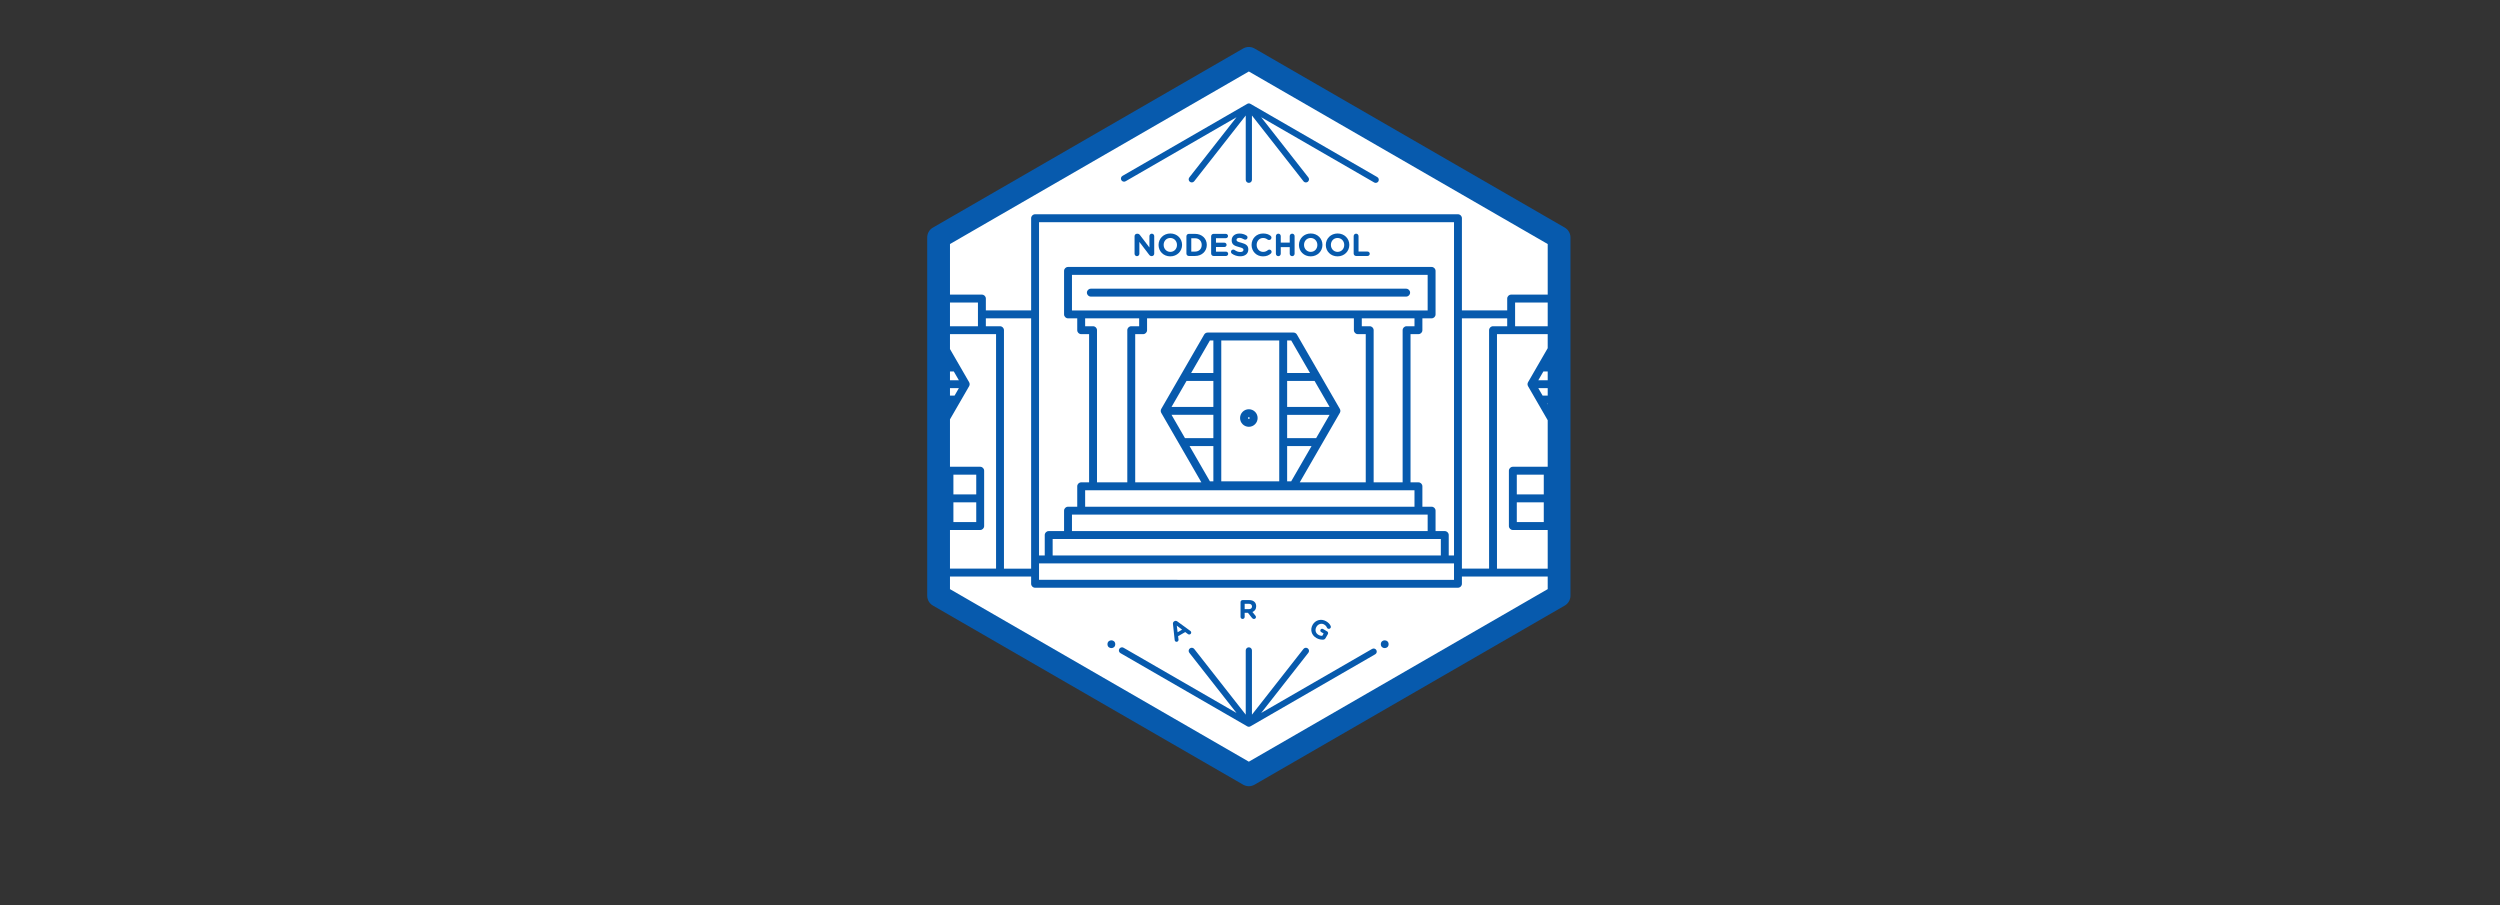 <?xml version="1.0" encoding="utf-8"?>
<!-- Generator: Adobe Illustrator 16.0.0, SVG Export Plug-In . SVG Version: 6.00 Build 0)  -->
<!DOCTYPE svg PUBLIC "-//W3C//DTD SVG 1.1//EN" "http://www.w3.org/Graphics/SVG/1.1/DTD/svg11.dtd">
<svg version="1.1" id="Layer_1" xmlns="http://www.w3.org/2000/svg" xmlns:xlink="http://www.w3.org/1999/xlink" x="0px" y="0px"
	 width="1495.425px" height="541.473px" viewBox="0 0 1495.425 541.473" enable-background="new 0 0 1495.425 541.473"
	 xml:space="preserve">
<rect x="0" y="0" width="1495.425" height="541.473" fill="#333333" stroke="none"/>
<polygon fill="#FFFFFF" points="932.432,355.497 746.852,462.642 561.273,355.497 561.273,141.208 746.852,34.064 932.432,141.208 
	"/>
<path fill="#075AAD" d="M702.652,382.805l-1.027-9.591c-0.069-0.664,0.177-1.229,0.76-1.565l0.124-0.072
	c0.583-0.336,1.182-0.259,1.723,0.133l7.792,5.686c0.157,0.111,0.279,0.227,0.358,0.365c0.329,0.568,0.149,1.281-0.419,1.609
	c-0.5,0.289-1,0.189-1.45-0.143l-1.532-1.148l-4.27,2.465l0.241,1.986c0.061,0.521-0.156,0.979-0.6,1.234
	c-0.555,0.32-1.24,0.125-1.561-0.43C702.704,383.182,702.671,382.996,702.652,382.805z M707.102,376.649l-3.192-2.426l0.504,3.979
	L707.102,376.649z"/>
<g>
	<path fill="#075AAD" d="M742.058,360.172c0-0.688,0.544-1.232,1.232-1.232h3.89c1.424,0,2.528,0.4,3.265,1.137
		c0.624,0.624,0.961,1.504,0.961,2.561v0.032c0,1.761-0.881,2.849-2.241,3.409l1.713,2.081c0.24,0.304,0.4,0.56,0.4,0.944
		c0,0.688-0.577,1.137-1.169,1.137c-0.561,0-0.929-0.272-1.217-0.641l-2.4-3.041h-1.969v2.449c0,0.688-0.545,1.232-1.232,1.232
		c-0.688,0-1.232-0.545-1.232-1.232V360.172z M747.02,364.382c1.2,0,1.889-0.64,1.889-1.585v-0.031c0-1.057-0.736-1.602-1.938-1.602
		h-2.448v3.218H747.02z"/>
</g>
<path fill="#075AAD" d="M785.204,373.705l0.016-0.027c1.593-2.759,5.046-3.777,7.984-2.081c1.47,0.849,2.249,1.74,2.77,2.855
	c0.12,0.272,0.188,0.699-0.053,1.115c-0.336,0.582-1.08,0.781-1.662,0.445c-0.305-0.176-0.435-0.399-0.523-0.598
	c-0.342-0.752-0.821-1.361-1.736-1.89c-1.553-0.896-3.579-0.236-4.531,1.413l-0.016,0.027c-1.024,1.774-0.558,3.782,1.161,4.774
	c0.776,0.448,1.582,0.654,2.347,0.578l0.801-1.387l-1.442-0.832c-0.513-0.296-0.696-0.938-0.4-1.451s0.952-0.688,1.465-0.393
	l2.439,1.408c0.597,0.345,0.795,1.089,0.451,1.684l-1.36,2.356c-0.36,0.624-0.844,0.918-1.533,0.927
	c-1.069,0.029-2.5-0.15-3.955-0.99C784.402,379.896,783.548,376.574,785.204,373.705z"/>
<circle fill="none" cx="748.521" cy="250.045" r="0.525"/>
<g>
	<path fill="#075AAD" d="M747.02,255.299c2.896,0,5.253-2.356,5.253-5.253s-2.356-5.254-5.253-5.254s-5.253,2.358-5.253,5.254
		S744.123,255.299,747.02,255.299z M747.02,249.52c0.29,0,0.525,0.235,0.525,0.526c0,0.289-0.235,0.524-0.525,0.524
		c-0.29,0-0.525-0.235-0.525-0.524C746.494,249.755,746.729,249.52,747.02,249.52z"/>
	<path fill="#075AAD" d="M843.476,175.053c0-1.305-1.058-2.364-2.363-2.364H652.515c-1.306,0-2.364,1.059-2.364,2.364
		s1.058,2.364,2.364,2.364h188.598C842.418,177.417,843.476,176.358,843.476,175.053z"/>
	<path fill="#075AAD" d="M823.831,105.919l-75.883-43.812c-0.003-0.002-0.007-0.002-0.01-0.004c-0.089-0.05-0.182-0.089-0.276-0.124
		c-0.013-0.005-0.023-0.015-0.036-0.019c-0.004-0.001-0.009-0.001-0.014-0.002c-0.025-0.009-0.052-0.014-0.077-0.021
		c-0.041-0.012-0.082-0.018-0.123-0.027c-0.099-0.021-0.198-0.035-0.3-0.04c-0.023-0.001-0.045-0.008-0.068-0.008
		c-0.027,0-0.054,0.003-0.082,0.004c-0.128,0.003-0.255,0.019-0.38,0.05c-0.015,0.003-0.03,0.003-0.044,0.007
		c-0.01,0.002-0.02,0.007-0.03,0.01c-0.016,0.004-0.03,0.013-0.046,0.018c-0.112,0.035-0.222,0.082-0.328,0.139
		c-0.014,0.007-0.029,0.01-0.042,0.018l-74.661,43.105c-0.889,0.513-1.192,1.648-0.679,2.537c0.512,0.89,1.65,1.193,2.536,0.679
		l66.353-38.309l-28.22,36.002c-0.632,0.808-0.491,1.976,0.315,2.608c0.81,0.632,1.976,0.492,2.608-0.315l30.819-39.32v38.432
		c0,1.025,0.832,1.857,1.857,1.857c1.025,0,1.857-0.832,1.857-1.857V69.095l30.819,39.32c0.366,0.466,0.911,0.71,1.462,0.71
		c0.4,0,0.805-0.129,1.146-0.395c0.807-0.632,0.947-1.8,0.315-2.608l-28.22-36.002l67.576,39.015
		c0.292,0.169,0.611,0.249,0.927,0.249c0.641,0,1.266-0.333,1.609-0.928C825.023,107.567,824.72,106.432,823.831,105.919z"/>
	<path fill="#075AAD" d="M823.287,388.846c-0.512-0.89-1.65-1.193-2.536-0.68L754.4,426.473l28.219-36
		c0.633-0.808,0.491-1.976-0.315-2.607c-0.81-0.631-1.976-0.491-2.607,0.315l-30.82,39.319v-38.432c0-1.025-0.832-1.857-1.857-1.857
		c-1.025,0-1.857,0.832-1.857,1.857v38.431l-30.819-39.318c-0.632-0.807-1.798-0.948-2.608-0.315
		c-0.806,0.632-0.948,1.8-0.315,2.607l28.218,36l-67.573-39.013c-0.887-0.513-2.024-0.209-2.537,0.68
		c-0.512,0.889-0.209,2.023,0.68,2.536l75.883,43.812c0.018,0.01,0.038,0.013,0.056,0.022c0.066,0.035,0.133,0.063,0.203,0.091
		c0.023,0.009,0.041,0.025,0.064,0.034c0.019,0.006,0.039,0.004,0.058,0.01c0.035,0.011,0.067,0.024,0.102,0.033
		c0.144,0.035,0.291,0.057,0.439,0.058l0.007,0.001h0h0c0,0,0.002-0.001,0.003-0.001c0.15,0,0.299-0.021,0.444-0.058
		c0.031-0.008,0.061-0.021,0.092-0.03c0.042-0.013,0.081-0.029,0.122-0.045c0.072-0.027,0.143-0.056,0.211-0.093
		c0.018-0.01,0.038-0.013,0.056-0.022l74.66-43.105C823.496,390.869,823.8,389.734,823.287,388.846z"/>
	<circle fill="#075AAD" cx="828.295" cy="385.35" r="2.328"/>
	<circle fill="#075AAD" cx="664.783" cy="385.35" r="2.327"/>
	<path fill="#075AAD" d="M936.002,136.146L750.424,29.001c-2.106-1.216-4.703-1.216-6.809,0l-185.58,107.145
		c-2.107,1.216-3.404,3.463-3.404,5.896v214.289c0,2.432,1.297,4.68,3.404,5.896l185.58,107.145
		c1.053,0.609,2.229,0.913,3.405,0.913c1.175,0,2.352-0.305,3.404-0.913l185.578-107.145c2.107-1.216,3.405-3.464,3.405-5.896
		V142.042C939.407,139.609,938.109,137.362,936.002,136.146z M747.02,42.76l178.77,103.213v30.262h-21.867
		c-1.306,0-2.363,1.059-2.363,2.364v7.092h-27.088v-55.161c0-1.305-1.059-2.364-2.364-2.364h-252.95
		c-1.306,0-2.364,1.059-2.364,2.364v55.161h-27.087v-7.092c0-1.305-1.058-2.364-2.364-2.364h-19.092v-30.262L747.02,42.76z
		 M907.305,300.479h16.135v11.82h-16.135V300.479z M907.305,295.751v-11.82h16.135v11.82H907.305z M925.789,241.917l-0.311-0.539
		h0.311V241.917z M922.748,236.65l-2.578-4.466h5.619v4.466H922.748z M920.17,227.456l3.033-5.253h2.586v5.253H920.17z
		 M925.789,208.268l-11.761,20.37c-0.016,0.027-0.021,0.057-0.035,0.084c-0.067,0.127-0.122,0.261-0.165,0.401
		c-0.016,0.047-0.032,0.093-0.044,0.141c-0.044,0.179-0.073,0.363-0.073,0.556s0.029,0.376,0.073,0.556
		c0.012,0.048,0.028,0.094,0.044,0.141c0.043,0.14,0.098,0.273,0.165,0.4c0.015,0.027,0.02,0.058,0.035,0.084l11.761,20.371v27.83
		H904.94c-1.306,0-2.364,1.06-2.364,2.364v16.548v16.549c0,1.305,1.059,2.364,2.364,2.364h20.849v23.113h-30.338V199.875h8.471
		h21.867V208.268z M570.536,222.203l3.033,5.253h-5.321v-5.253H570.536z M573.569,232.184l-2.579,4.466h-2.742v-4.466H573.569z
		 M568.26,241.378l-0.012,0.021v-0.021H568.26z M583.958,295.751H570.3v-11.82h13.659V295.751z M583.958,300.479v11.82H570.3v-11.82
		H583.958z M568.248,317.027h18.074c1.306,0,2.364-1.06,2.364-2.364v-16.549v-16.548c0-1.305-1.058-2.364-2.364-2.364h-18.074
		v-28.347l11.462-19.854c0.016-0.026,0.021-0.057,0.035-0.084c0.068-0.127,0.123-0.261,0.166-0.4
		c0.015-0.047,0.032-0.093,0.043-0.141c0.043-0.179,0.073-0.363,0.073-0.556s-0.029-0.377-0.073-0.556
		c-0.011-0.048-0.029-0.094-0.043-0.141c-0.043-0.14-0.098-0.273-0.166-0.401c-0.014-0.027-0.019-0.058-0.035-0.084l-11.462-19.852
		v-8.91h19.092h8.471v140.265h-27.563V317.027z M584.977,188.055v7.092h-16.729v-14.184h16.729V188.055z M598.175,195.147h-8.471
		v-4.728h27.087v144.206v5.516H600.54V197.511C600.54,196.206,599.481,195.147,598.175,195.147z M869.742,188.055v144.206h-3.151
		v-12.214c0-1.306-1.059-2.364-2.364-2.364h-5.517v-12.214c0-1.306-1.058-2.364-2.363-2.364h-5.517v-12.214
		c0-1.306-1.058-2.364-2.364-2.364h-4.728v-88.651h4.728c1.307,0,2.364-1.059,2.364-2.364v-7.092h5.517
		c1.306,0,2.363-1.059,2.363-2.364v-26.004c0-1.305-1.058-2.364-2.363-2.364h-217.49c-1.306,0-2.364,1.059-2.364,2.364v26.004
		c0,1.305,1.058,2.364,2.364,2.364h5.516v7.092c0,1.305,1.058,2.364,2.364,2.364h4.728v88.651h-4.728
		c-1.306,0-2.364,1.059-2.364,2.364v12.214h-5.516c-1.306,0-2.364,1.059-2.364,2.364v12.214h-9.193
		c-1.306,0-2.364,1.059-2.364,2.364v12.214h-3.415V188.055v-55.16h248.222V188.055z M653.829,195.147h-4.728v-4.728h32.308v4.728
		h-4.728c-1.306,0-2.364,1.059-2.364,2.364v91.015h-18.125v-91.015C656.192,196.206,655.134,195.147,653.829,195.147z
		 M641.22,185.691v-21.276h212.762v21.276h-5.517h-36.248H683.773h-37.037H641.22z M839.01,197.511v91.015h-17.336v-91.015
		c0-1.305-1.058-2.364-2.363-2.364h-4.729v-4.728h31.521v4.728h-4.729C840.068,195.147,839.01,196.206,839.01,197.511z
		 M769.928,266.819h14.606l-12.171,21.08h-2.436V266.819z M787.265,262.091h-17.337v-13.95h25.391L787.265,262.091z
		 M769.928,243.413v-15.549h16.413l8.978,15.549H769.928z M769.928,223.135v-19.48h2.436l11.248,19.48H769.928z M765.2,245.777
		v42.123h-34.672v-23.444v-18.678V225.5v-21.844H765.2V245.777z M725.8,223.135h-13.322l11.248-19.48h2.075V223.135z
		 M709.748,227.863H725.8v15.549h-25.03L709.748,227.863z M725.8,248.141v13.95h-16.976l-8.054-13.95H725.8z M725.8,266.819v21.08
		h-2.075l-12.171-21.08H725.8z M801.46,246.959c0.016-0.027,0.021-0.057,0.035-0.084c0.067-0.127,0.122-0.261,0.165-0.401
		c0.015-0.047,0.032-0.093,0.044-0.141c0.044-0.179,0.073-0.363,0.073-0.556s-0.029-0.376-0.073-0.556
		c-0.012-0.048-0.029-0.094-0.044-0.141c-0.043-0.14-0.098-0.273-0.165-0.401c-0.015-0.027-0.02-0.058-0.035-0.084l-25.685-44.485
		c-0.422-0.731-1.202-1.182-2.047-1.182h-6.165h-39.4h-5.804c-0.845,0-1.625,0.451-2.047,1.182l-25.685,44.485
		c-0.015,0.027-0.02,0.057-0.035,0.084c-0.067,0.128-0.122,0.262-0.166,0.402c-0.014,0.047-0.032,0.092-0.043,0.141
		c-0.043,0.179-0.073,0.363-0.073,0.556s0.029,0.377,0.073,0.556c0.012,0.048,0.029,0.093,0.043,0.14
		c0.043,0.14,0.099,0.274,0.166,0.402c0.015,0.027,0.02,0.057,0.035,0.084l23.999,41.567h-39.582v-88.651h4.728
		c1.306,0,2.364-1.059,2.364-2.364v-7.092h123.717v7.092c0,1.305,1.059,2.364,2.364,2.364h4.729v88.651h-39.485L801.46,246.959z
		 M841.374,293.254h4.729v9.851H649.101v-9.851h4.728H841.374z M848.466,307.832h5.517v9.851H641.22v-9.851h5.516H848.466z
		 M856.347,322.41h5.516v9.851h-232.2v-9.851h9.194H856.347z M621.52,342.505v-5.517h5.779h236.928h5.516v5.517v4.334H621.52
		V342.505z M874.471,334.625V190.419h27.088v4.728h-8.472c-1.306,0-2.364,1.059-2.364,2.364v142.629h-16.252V334.625z
		 M906.286,195.147v-7.092v-7.092h19.503v14.184H906.286z M747.02,455.613L568.248,352.399v-7.53h29.926h0.001h18.617v4.334
		c0,1.305,1.058,2.363,2.364,2.363h252.95c1.306,0,2.364-1.059,2.364-2.363v-4.334h18.616h0.002h32.7v7.53L747.02,455.613z"/>
	<path fill="#075AAD" d="M680.099,153.235c0.794,0,1.437-0.644,1.437-1.438v-7.087l5.822,7.635c0.397,0.511,0.813,0.851,1.512,0.851
		h0.095c0.813,0,1.455-0.642,1.455-1.456v-10.527c0-0.794-0.643-1.438-1.437-1.438c-0.793,0-1.436,0.644-1.436,1.438v6.823
		l-5.614-7.371c-0.397-0.511-0.813-0.851-1.512-0.851h-0.303c-0.813,0-1.456,0.644-1.456,1.456v10.527
		C678.662,152.592,679.305,153.235,680.099,153.235z"/>
	<path fill="#075AAD" d="M700.029,153.348c4.083,0,7.05-3.08,7.05-6.841v-0.039c0-3.761-2.929-6.804-7.012-6.804
		c-4.083,0-7.051,3.082-7.051,6.843v0.037C693.017,150.305,695.947,153.348,700.029,153.348z M696.06,146.468
		c0-2.269,1.626-4.12,3.969-4.12c2.344,0,4.008,1.89,4.008,4.159v0.037c0,2.269-1.626,4.12-3.969,4.12
		c-2.344,0-4.008-1.89-4.008-4.157V146.468z"/>
	<path fill="#075AAD" d="M711.134,153.121h3.705c4.159,0,7.031-2.892,7.031-6.615v-0.039c0-3.723-2.873-6.578-7.031-6.578h-3.705
		c-0.813,0-1.456,0.643-1.456,1.456v10.32C709.678,152.478,710.32,153.121,711.134,153.121z M712.589,142.517h2.25
		c2.381,0,3.988,1.646,3.988,3.989v0.037c0,2.344-1.606,3.951-3.988,3.951h-2.25V142.517z"/>
	<path fill="#075AAD" d="M725.923,153.121h7.428c0.718,0,1.304-0.566,1.304-1.285s-0.585-1.305-1.304-1.305h-5.992v-2.778h5.047
		c0.718,0,1.304-0.566,1.304-1.285s-0.585-1.304-1.304-1.304h-5.047v-2.684h5.898c0.718,0,1.304-0.568,1.304-1.285
		c0-0.719-0.586-1.305-1.304-1.305h-7.334c-0.813,0-1.456,0.643-1.456,1.456v10.32C724.468,152.478,725.11,153.121,725.923,153.121z
		"/>
	<path fill="#075AAD" d="M736.874,151.722c1.475,1.059,3.233,1.588,4.971,1.588c2.854,0,4.858-1.474,4.858-4.102v-0.039
		c0-2.305-1.512-3.269-4.196-3.969c-2.287-0.586-2.854-0.87-2.854-1.739v-0.037c0-0.644,0.586-1.153,1.702-1.153
		c0.907,0,1.814,0.32,2.778,0.888c0.227,0.132,0.454,0.208,0.737,0.208c0.756,0,1.361-0.586,1.361-1.342
		c0-0.567-0.322-0.963-0.643-1.152c-1.191-0.756-2.59-1.173-4.196-1.173c-2.704,0-4.631,1.588-4.631,3.989v0.037
		c0,2.627,1.72,3.365,4.385,4.045c2.212,0.568,2.666,0.945,2.666,1.682v0.039c0,0.776-0.719,1.248-1.909,1.248
		c-1.285,0-2.382-0.454-3.384-1.191c-0.188-0.132-0.453-0.265-0.831-0.265c-0.756,0-1.361,0.587-1.361,1.342
		C736.326,151.081,736.553,151.496,736.874,151.722z"/>
	<path fill="#075AAD" d="M755.442,153.348c2.117,0,3.515-0.624,4.706-1.662c0.265-0.228,0.491-0.586,0.491-1.041
		c0-0.737-0.623-1.342-1.36-1.342c-0.341,0-0.643,0.132-0.87,0.322c-0.831,0.662-1.645,1.039-2.872,1.039
		c-2.269,0-3.838-1.89-3.838-4.157v-0.039c0-2.269,1.606-4.12,3.838-4.12c1.039,0,1.89,0.34,2.702,0.945
		c0.208,0.132,0.473,0.283,0.87,0.283c0.793,0,1.437-0.624,1.437-1.417c0-0.511-0.265-0.927-0.567-1.153
		c-1.097-0.813-2.438-1.342-4.423-1.342c-4.064,0-6.899,3.082-6.899,6.843v0.037C748.656,150.343,751.549,153.348,755.442,153.348z"
		/>
	<path fill="#075AAD" d="M764.655,153.235c0.813,0,1.455-0.644,1.455-1.456v-3.969h5.368v3.969c0,0.813,0.643,1.456,1.455,1.456
		s1.455-0.644,1.455-1.456v-10.547c0-0.813-0.643-1.456-1.455-1.456s-1.455,0.644-1.455,1.456v3.894h-5.368v-3.894
		c0-0.813-0.643-1.456-1.455-1.456c-0.813,0-1.456,0.644-1.456,1.456v10.547C763.199,152.592,763.842,153.235,764.655,153.235z"/>
	<path fill="#075AAD" d="M784,153.348c4.082,0,7.05-3.08,7.05-6.841v-0.039c0-3.761-2.93-6.804-7.013-6.804s-7.05,3.082-7.05,6.843
		v0.037C776.987,150.305,779.917,153.348,784,153.348z M780.029,146.468c0-2.269,1.627-4.12,3.971-4.12
		c2.343,0,4.007,1.89,4.007,4.159v0.037c0,2.269-1.626,4.12-3.97,4.12s-4.008-1.89-4.008-4.157V146.468z"/>
	<path fill="#075AAD" d="M800.074,153.348c4.083,0,7.05-3.08,7.05-6.841v-0.039c0-3.761-2.93-6.804-7.012-6.804
		c-4.083,0-7.051,3.082-7.051,6.843v0.037C793.062,150.305,795.991,153.348,800.074,153.348z M796.104,146.468
		c0-2.269,1.626-4.12,3.97-4.12s4.008,1.89,4.008,4.159v0.037c0,2.269-1.626,4.12-3.97,4.12s-4.008-1.89-4.008-4.157V146.468z"/>
	<path fill="#075AAD" d="M811.179,153.121h6.842c0.737,0,1.323-0.586,1.323-1.323s-0.586-1.322-1.323-1.322h-5.387v-9.244
		c0-0.813-0.643-1.456-1.455-1.456c-0.813,0-1.456,0.644-1.456,1.456v10.434C809.723,152.478,810.365,153.121,811.179,153.121z"/>
</g>
</svg>
